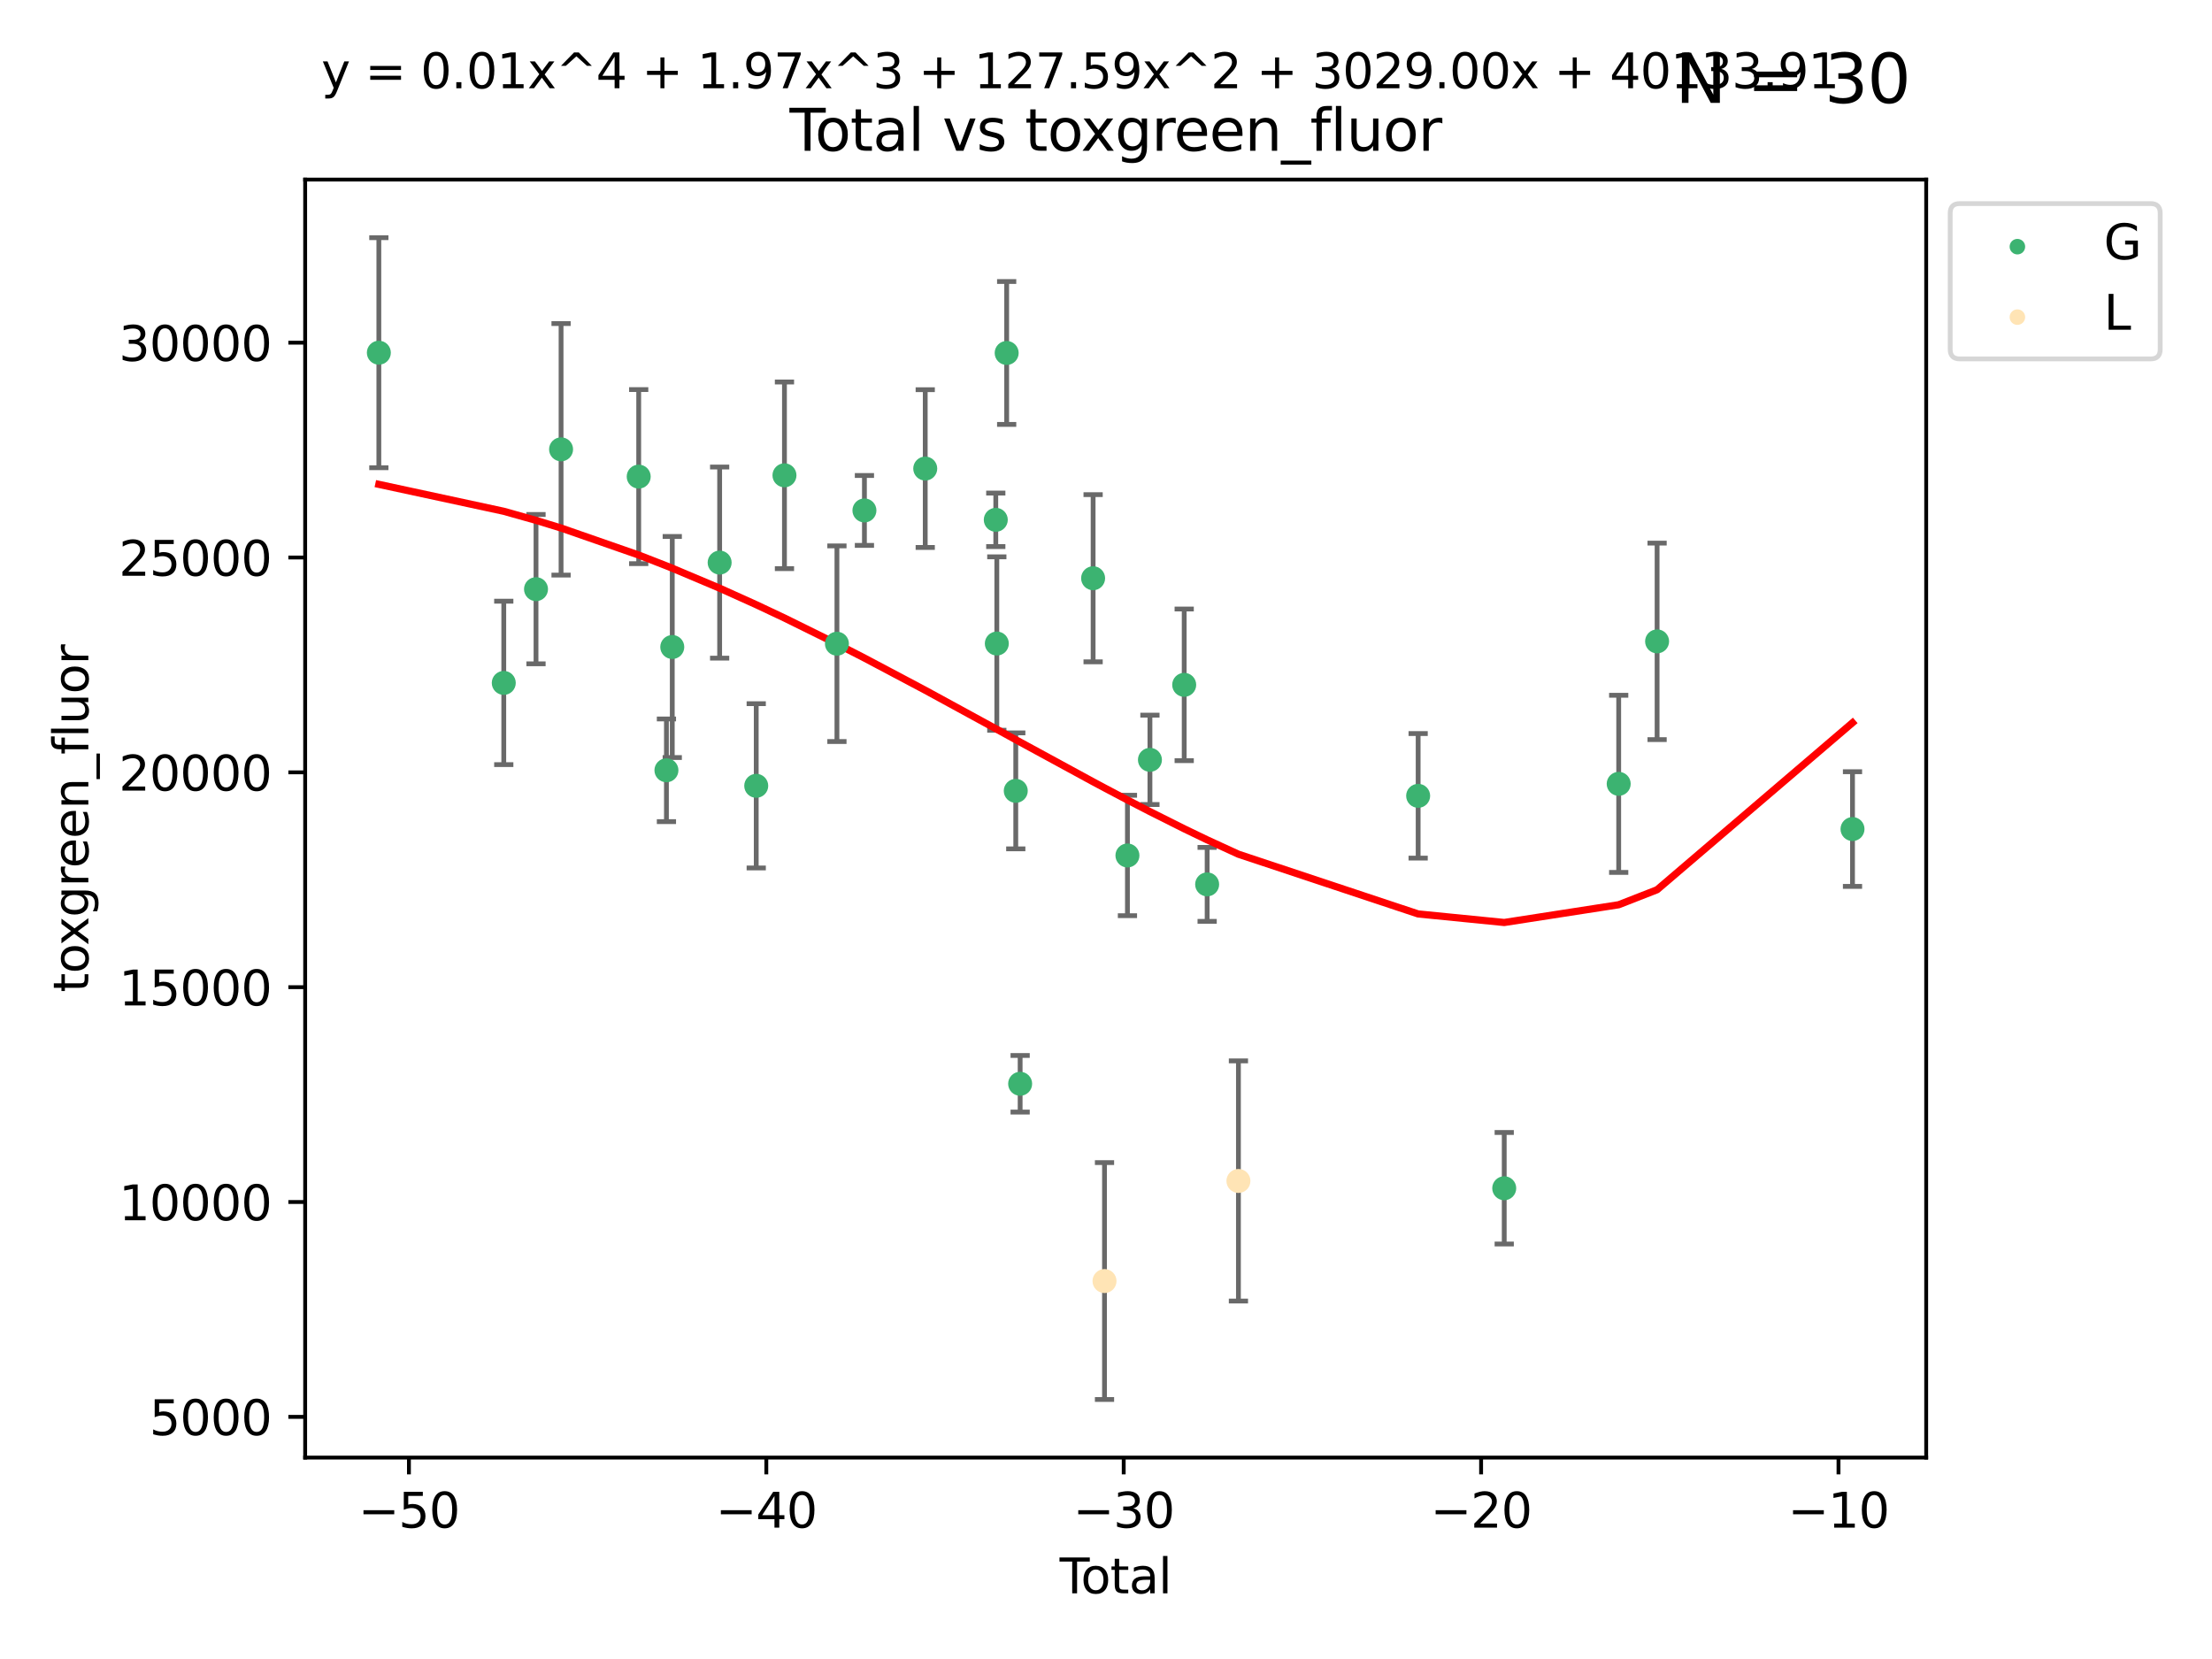 <?xml version="1.0" encoding="utf-8" standalone="no"?>
<!DOCTYPE svg PUBLIC "-//W3C//DTD SVG 1.1//EN"
  "http://www.w3.org/Graphics/SVG/1.1/DTD/svg11.dtd">
<svg xmlns:xlink="http://www.w3.org/1999/xlink" width="460.8pt" height="345.6pt" viewBox="0 0 460.8 345.6" xmlns="http://www.w3.org/2000/svg" version="1.1">
 <defs>
  <style type="text/css">*{stroke-linejoin: round; stroke-linecap: butt}</style>
 </defs>
 <g id="figure_1">
  <g id="patch_1">
   <path d="M 0 345.6 
L 460.8 345.6 
L 460.8 0 
L 0 0 
z
" style="fill: #ffffff"/>
  </g>
  <g id="axes_1">
   <g id="patch_2">
    <path d="M 63.571 303.64 
L 401.26 303.64 
L 401.26 37.411 
L 63.571 37.411 
z
" style="fill: #ffffff"/>
   </g>
   <g id="PathCollection_1">
    <defs>
     <path id="m5eeeb9d35a" d="M 0 1.118 
C 0.297 1.118 0.581 1 0.791 0.791 
C 1 0.581 1.118 0.297 1.118 0 
C 1.118 -0.297 1 -0.581 0.791 -0.791 
C 0.581 -1 0.297 -1.118 0 -1.118 
C -0.297 -1.118 -0.581 -1 -0.791 -0.791 
C -1 -0.581 -1.118 -0.297 -1.118 0 
C -1.118 0.297 -1 0.581 -0.791 0.791 
C -0.581 1 -0.297 1.118 0 1.118 
z
" style="stroke: #3cb371"/>
    </defs>
    <g clip-path="url(#p8e1937e62e)">
     <use xlink:href="#m5eeeb9d35a" x="78.921" y="73.474" style="fill: #3cb371; stroke: #3cb371"/>
     <use xlink:href="#m5eeeb9d35a" x="104.945" y="142.263" style="fill: #3cb371; stroke: #3cb371"/>
     <use xlink:href="#m5eeeb9d35a" x="111.661" y="122.731" style="fill: #3cb371; stroke: #3cb371"/>
     <use xlink:href="#m5eeeb9d35a" x="116.882" y="93.605" style="fill: #3cb371; stroke: #3cb371"/>
     <use xlink:href="#m5eeeb9d35a" x="133.054" y="99.287" style="fill: #3cb371; stroke: #3cb371"/>
     <use xlink:href="#m5eeeb9d35a" x="138.83" y="160.465" style="fill: #3cb371; stroke: #3cb371"/>
     <use xlink:href="#m5eeeb9d35a" x="140.045" y="134.783" style="fill: #3cb371; stroke: #3cb371"/>
     <use xlink:href="#m5eeeb9d35a" x="149.915" y="117.196" style="fill: #3cb371; stroke: #3cb371"/>
     <use xlink:href="#m5eeeb9d35a" x="157.537" y="163.7" style="fill: #3cb371; stroke: #3cb371"/>
     <use xlink:href="#m5eeeb9d35a" x="163.418" y="99.017" style="fill: #3cb371; stroke: #3cb371"/>
     <use xlink:href="#m5eeeb9d35a" x="174.347" y="134.097" style="fill: #3cb371; stroke: #3cb371"/>
     <use xlink:href="#m5eeeb9d35a" x="180.076" y="106.333" style="fill: #3cb371; stroke: #3cb371"/>
     <use xlink:href="#m5eeeb9d35a" x="192.744" y="97.612" style="fill: #3cb371; stroke: #3cb371"/>
     <use xlink:href="#m5eeeb9d35a" x="207.44" y="108.287" style="fill: #3cb371; stroke: #3cb371"/>
     <use xlink:href="#m5eeeb9d35a" x="207.655" y="134.062" style="fill: #3cb371; stroke: #3cb371"/>
     <use xlink:href="#m5eeeb9d35a" x="209.708" y="73.529" style="fill: #3cb371; stroke: #3cb371"/>
     <use xlink:href="#m5eeeb9d35a" x="211.603" y="164.75" style="fill: #3cb371; stroke: #3cb371"/>
     <use xlink:href="#m5eeeb9d35a" x="212.514" y="225.771" style="fill: #3cb371; stroke: #3cb371"/>
     <use xlink:href="#m5eeeb9d35a" x="227.715" y="120.458" style="fill: #3cb371; stroke: #3cb371"/>
     <use xlink:href="#m5eeeb9d35a" x="234.867" y="178.21" style="fill: #3cb371; stroke: #3cb371"/>
     <use xlink:href="#m5eeeb9d35a" x="239.552" y="158.288" style="fill: #3cb371; stroke: #3cb371"/>
     <use xlink:href="#m5eeeb9d35a" x="246.69" y="142.663" style="fill: #3cb371; stroke: #3cb371"/>
     <use xlink:href="#m5eeeb9d35a" x="251.47" y="184.231" style="fill: #3cb371; stroke: #3cb371"/>
     <use xlink:href="#m5eeeb9d35a" x="295.426" y="165.786" style="fill: #3cb371; stroke: #3cb371"/>
     <use xlink:href="#m5eeeb9d35a" x="313.358" y="247.534" style="fill: #3cb371; stroke: #3cb371"/>
     <use xlink:href="#m5eeeb9d35a" x="337.204" y="163.289" style="fill: #3cb371; stroke: #3cb371"/>
     <use xlink:href="#m5eeeb9d35a" x="345.204" y="133.61" style="fill: #3cb371; stroke: #3cb371"/>
     <use xlink:href="#m5eeeb9d35a" x="385.911" y="172.707" style="fill: #3cb371; stroke: #3cb371"/>
    </g>
   </g>
   <g id="PathCollection_2">
    <defs>
     <path id="m88e3926ed6" d="M 0 1.118 
C 0.297 1.118 0.581 1 0.791 0.791 
C 1 0.581 1.118 0.297 1.118 0 
C 1.118 -0.297 1 -0.581 0.791 -0.791 
C 0.581 -1 0.297 -1.118 0 -1.118 
C -0.297 -1.118 -0.581 -1 -0.791 -0.791 
C -1 -0.581 -1.118 -0.297 -1.118 0 
C -1.118 0.297 -1 0.581 -0.791 0.791 
C -0.581 1 -0.297 1.118 0 1.118 
z
" style="stroke: #ffe4b5"/>
    </defs>
    <g clip-path="url(#p8e1937e62e)">
     <use xlink:href="#m88e3926ed6" x="230.089" y="266.867" style="fill: #ffe4b5; stroke: #ffe4b5"/>
     <use xlink:href="#m88e3926ed6" x="257.988" y="246.016" style="fill: #ffe4b5; stroke: #ffe4b5"/>
    </g>
   </g>
   <g id="matplotlib.axis_1">
    <g id="xtick_1">
     <g id="line2d_1">
      <defs>
       <path id="mb5292c6221" d="M 0 0 
L 0 3.5 
" style="stroke: #000000; stroke-width: 0.8"/>
      </defs>
      <g>
       <use xlink:href="#mb5292c6221" x="85.187" y="303.64" style="stroke: #000000; stroke-width: 0.8"/>
      </g>
     </g>
     <g id="text_1">
      <!-- −50 -->
      <g transform="translate(74.634 318.238)scale(0.1 -0.1)">
       <defs>
        <path id="DejaVuSans-2212" d="M 678 2272 
L 4684 2272 
L 4684 1741 
L 678 1741 
L 678 2272 
z
" transform="scale(0.016)"/>
        <path id="DejaVuSans-35" d="M 691 4666 
L 3169 4666 
L 3169 4134 
L 1269 4134 
L 1269 2991 
Q 1406 3038 1543 3061 
Q 1681 3084 1819 3084 
Q 2600 3084 3056 2656 
Q 3513 2228 3513 1497 
Q 3513 744 3044 326 
Q 2575 -91 1722 -91 
Q 1428 -91 1123 -41 
Q 819 9 494 109 
L 494 744 
Q 775 591 1075 516 
Q 1375 441 1709 441 
Q 2250 441 2565 725 
Q 2881 1009 2881 1497 
Q 2881 1984 2565 2268 
Q 2250 2553 1709 2553 
Q 1456 2553 1204 2497 
Q 953 2441 691 2322 
L 691 4666 
z
" transform="scale(0.016)"/>
        <path id="DejaVuSans-30" d="M 2034 4250 
Q 1547 4250 1301 3770 
Q 1056 3291 1056 2328 
Q 1056 1369 1301 889 
Q 1547 409 2034 409 
Q 2525 409 2770 889 
Q 3016 1369 3016 2328 
Q 3016 3291 2770 3770 
Q 2525 4250 2034 4250 
z
M 2034 4750 
Q 2819 4750 3233 4129 
Q 3647 3509 3647 2328 
Q 3647 1150 3233 529 
Q 2819 -91 2034 -91 
Q 1250 -91 836 529 
Q 422 1150 422 2328 
Q 422 3509 836 4129 
Q 1250 4750 2034 4750 
z
" transform="scale(0.016)"/>
       </defs>
       <use xlink:href="#DejaVuSans-2212"/>
       <use xlink:href="#DejaVuSans-35" x="83.789"/>
       <use xlink:href="#DejaVuSans-30" x="147.412"/>
      </g>
     </g>
    </g>
    <g id="xtick_2">
     <g id="line2d_2">
      <g>
       <use xlink:href="#mb5292c6221" x="159.638" y="303.64" style="stroke: #000000; stroke-width: 0.8"/>
      </g>
     </g>
     <g id="text_2">
      <!-- −40 -->
      <g transform="translate(149.086 318.238)scale(0.1 -0.1)">
       <defs>
        <path id="DejaVuSans-34" d="M 2419 4116 
L 825 1625 
L 2419 1625 
L 2419 4116 
z
M 2253 4666 
L 3047 4666 
L 3047 1625 
L 3713 1625 
L 3713 1100 
L 3047 1100 
L 3047 0 
L 2419 0 
L 2419 1100 
L 313 1100 
L 313 1709 
L 2253 4666 
z
" transform="scale(0.016)"/>
       </defs>
       <use xlink:href="#DejaVuSans-2212"/>
       <use xlink:href="#DejaVuSans-34" x="83.789"/>
       <use xlink:href="#DejaVuSans-30" x="147.412"/>
      </g>
     </g>
    </g>
    <g id="xtick_3">
     <g id="line2d_3">
      <g>
       <use xlink:href="#mb5292c6221" x="234.089" y="303.64" style="stroke: #000000; stroke-width: 0.8"/>
      </g>
     </g>
     <g id="text_3">
      <!-- −30 -->
      <g transform="translate(223.537 318.238)scale(0.1 -0.1)">
       <defs>
        <path id="DejaVuSans-33" d="M 2597 2516 
Q 3050 2419 3304 2112 
Q 3559 1806 3559 1356 
Q 3559 666 3084 287 
Q 2609 -91 1734 -91 
Q 1441 -91 1130 -33 
Q 819 25 488 141 
L 488 750 
Q 750 597 1062 519 
Q 1375 441 1716 441 
Q 2309 441 2620 675 
Q 2931 909 2931 1356 
Q 2931 1769 2642 2001 
Q 2353 2234 1838 2234 
L 1294 2234 
L 1294 2753 
L 1863 2753 
Q 2328 2753 2575 2939 
Q 2822 3125 2822 3475 
Q 2822 3834 2567 4026 
Q 2313 4219 1838 4219 
Q 1578 4219 1281 4162 
Q 984 4106 628 3988 
L 628 4550 
Q 988 4650 1302 4700 
Q 1616 4750 1894 4750 
Q 2613 4750 3031 4423 
Q 3450 4097 3450 3541 
Q 3450 3153 3228 2886 
Q 3006 2619 2597 2516 
z
" transform="scale(0.016)"/>
       </defs>
       <use xlink:href="#DejaVuSans-2212"/>
       <use xlink:href="#DejaVuSans-33" x="83.789"/>
       <use xlink:href="#DejaVuSans-30" x="147.412"/>
      </g>
     </g>
    </g>
    <g id="xtick_4">
     <g id="line2d_4">
      <g>
       <use xlink:href="#mb5292c6221" x="308.541" y="303.64" style="stroke: #000000; stroke-width: 0.8"/>
      </g>
     </g>
     <g id="text_4">
      <!-- −20 -->
      <g transform="translate(297.988 318.238)scale(0.1 -0.1)">
       <defs>
        <path id="DejaVuSans-32" d="M 1228 531 
L 3431 531 
L 3431 0 
L 469 0 
L 469 531 
Q 828 903 1448 1529 
Q 2069 2156 2228 2338 
Q 2531 2678 2651 2914 
Q 2772 3150 2772 3378 
Q 2772 3750 2511 3984 
Q 2250 4219 1831 4219 
Q 1534 4219 1204 4116 
Q 875 4013 500 3803 
L 500 4441 
Q 881 4594 1212 4672 
Q 1544 4750 1819 4750 
Q 2544 4750 2975 4387 
Q 3406 4025 3406 3419 
Q 3406 3131 3298 2873 
Q 3191 2616 2906 2266 
Q 2828 2175 2409 1742 
Q 1991 1309 1228 531 
z
" transform="scale(0.016)"/>
       </defs>
       <use xlink:href="#DejaVuSans-2212"/>
       <use xlink:href="#DejaVuSans-32" x="83.789"/>
       <use xlink:href="#DejaVuSans-30" x="147.412"/>
      </g>
     </g>
    </g>
    <g id="xtick_5">
     <g id="line2d_5">
      <g>
       <use xlink:href="#mb5292c6221" x="382.992" y="303.64" style="stroke: #000000; stroke-width: 0.8"/>
      </g>
     </g>
     <g id="text_5">
      <!-- −10 -->
      <g transform="translate(372.44 318.238)scale(0.1 -0.1)">
       <defs>
        <path id="DejaVuSans-31" d="M 794 531 
L 1825 531 
L 1825 4091 
L 703 3866 
L 703 4441 
L 1819 4666 
L 2450 4666 
L 2450 531 
L 3481 531 
L 3481 0 
L 794 0 
L 794 531 
z
" transform="scale(0.016)"/>
       </defs>
       <use xlink:href="#DejaVuSans-2212"/>
       <use xlink:href="#DejaVuSans-31" x="83.789"/>
       <use xlink:href="#DejaVuSans-30" x="147.412"/>
      </g>
     </g>
    </g>
    <g id="text_6">
     <!-- Total -->
     <g transform="translate(220.739 331.917)scale(0.1 -0.1)">
      <defs>
       <path id="DejaVuSans-54" d="M -19 4666 
L 3928 4666 
L 3928 4134 
L 2272 4134 
L 2272 0 
L 1638 0 
L 1638 4134 
L -19 4134 
L -19 4666 
z
" transform="scale(0.016)"/>
       <path id="DejaVuSans-6f" d="M 1959 3097 
Q 1497 3097 1228 2736 
Q 959 2375 959 1747 
Q 959 1119 1226 758 
Q 1494 397 1959 397 
Q 2419 397 2687 759 
Q 2956 1122 2956 1747 
Q 2956 2369 2687 2733 
Q 2419 3097 1959 3097 
z
M 1959 3584 
Q 2709 3584 3137 3096 
Q 3566 2609 3566 1747 
Q 3566 888 3137 398 
Q 2709 -91 1959 -91 
Q 1206 -91 779 398 
Q 353 888 353 1747 
Q 353 2609 779 3096 
Q 1206 3584 1959 3584 
z
" transform="scale(0.016)"/>
       <path id="DejaVuSans-74" d="M 1172 4494 
L 1172 3500 
L 2356 3500 
L 2356 3053 
L 1172 3053 
L 1172 1153 
Q 1172 725 1289 603 
Q 1406 481 1766 481 
L 2356 481 
L 2356 0 
L 1766 0 
Q 1100 0 847 248 
Q 594 497 594 1153 
L 594 3053 
L 172 3053 
L 172 3500 
L 594 3500 
L 594 4494 
L 1172 4494 
z
" transform="scale(0.016)"/>
       <path id="DejaVuSans-61" d="M 2194 1759 
Q 1497 1759 1228 1600 
Q 959 1441 959 1056 
Q 959 750 1161 570 
Q 1363 391 1709 391 
Q 2188 391 2477 730 
Q 2766 1069 2766 1631 
L 2766 1759 
L 2194 1759 
z
M 3341 1997 
L 3341 0 
L 2766 0 
L 2766 531 
Q 2569 213 2275 61 
Q 1981 -91 1556 -91 
Q 1019 -91 701 211 
Q 384 513 384 1019 
Q 384 1609 779 1909 
Q 1175 2209 1959 2209 
L 2766 2209 
L 2766 2266 
Q 2766 2663 2505 2880 
Q 2244 3097 1772 3097 
Q 1472 3097 1187 3025 
Q 903 2953 641 2809 
L 641 3341 
Q 956 3463 1253 3523 
Q 1550 3584 1831 3584 
Q 2591 3584 2966 3190 
Q 3341 2797 3341 1997 
z
" transform="scale(0.016)"/>
       <path id="DejaVuSans-6c" d="M 603 4863 
L 1178 4863 
L 1178 0 
L 603 0 
L 603 4863 
z
" transform="scale(0.016)"/>
      </defs>
      <use xlink:href="#DejaVuSans-54"/>
      <use xlink:href="#DejaVuSans-6f" x="44.084"/>
      <use xlink:href="#DejaVuSans-74" x="105.266"/>
      <use xlink:href="#DejaVuSans-61" x="144.475"/>
      <use xlink:href="#DejaVuSans-6c" x="205.754"/>
     </g>
    </g>
   </g>
   <g id="matplotlib.axis_2">
    <g id="ytick_1">
     <g id="line2d_6">
      <defs>
       <path id="m55a838e026" d="M 0 0 
L -3.5 0 
" style="stroke: #000000; stroke-width: 0.8"/>
      </defs>
      <g>
       <use xlink:href="#m55a838e026" x="63.571" y="295.157" style="stroke: #000000; stroke-width: 0.8"/>
      </g>
     </g>
     <g id="text_7">
      <!-- 5000 -->
      <g transform="translate(31.121 298.957)scale(0.1 -0.1)">
       <use xlink:href="#DejaVuSans-35"/>
       <use xlink:href="#DejaVuSans-30" x="63.623"/>
       <use xlink:href="#DejaVuSans-30" x="127.246"/>
       <use xlink:href="#DejaVuSans-30" x="190.869"/>
      </g>
     </g>
    </g>
    <g id="ytick_2">
     <g id="line2d_7">
      <g>
       <use xlink:href="#m55a838e026" x="63.571" y="250.403" style="stroke: #000000; stroke-width: 0.8"/>
      </g>
     </g>
     <g id="text_8">
      <!-- 10000 -->
      <g transform="translate(24.759 254.203)scale(0.1 -0.1)">
       <use xlink:href="#DejaVuSans-31"/>
       <use xlink:href="#DejaVuSans-30" x="63.623"/>
       <use xlink:href="#DejaVuSans-30" x="127.246"/>
       <use xlink:href="#DejaVuSans-30" x="190.869"/>
       <use xlink:href="#DejaVuSans-30" x="254.492"/>
      </g>
     </g>
    </g>
    <g id="ytick_3">
     <g id="line2d_8">
      <g>
       <use xlink:href="#m55a838e026" x="63.571" y="205.649" style="stroke: #000000; stroke-width: 0.8"/>
      </g>
     </g>
     <g id="text_9">
      <!-- 15000 -->
      <g transform="translate(24.759 209.449)scale(0.1 -0.1)">
       <use xlink:href="#DejaVuSans-31"/>
       <use xlink:href="#DejaVuSans-35" x="63.623"/>
       <use xlink:href="#DejaVuSans-30" x="127.246"/>
       <use xlink:href="#DejaVuSans-30" x="190.869"/>
       <use xlink:href="#DejaVuSans-30" x="254.492"/>
      </g>
     </g>
    </g>
    <g id="ytick_4">
     <g id="line2d_9">
      <g>
       <use xlink:href="#m55a838e026" x="63.571" y="160.895" style="stroke: #000000; stroke-width: 0.8"/>
      </g>
     </g>
     <g id="text_10">
      <!-- 20000 -->
      <g transform="translate(24.759 164.695)scale(0.1 -0.1)">
       <use xlink:href="#DejaVuSans-32"/>
       <use xlink:href="#DejaVuSans-30" x="63.623"/>
       <use xlink:href="#DejaVuSans-30" x="127.246"/>
       <use xlink:href="#DejaVuSans-30" x="190.869"/>
       <use xlink:href="#DejaVuSans-30" x="254.492"/>
      </g>
     </g>
    </g>
    <g id="ytick_5">
     <g id="line2d_10">
      <g>
       <use xlink:href="#m55a838e026" x="63.571" y="116.141" style="stroke: #000000; stroke-width: 0.8"/>
      </g>
     </g>
     <g id="text_11">
      <!-- 25000 -->
      <g transform="translate(24.759 119.941)scale(0.1 -0.1)">
       <use xlink:href="#DejaVuSans-32"/>
       <use xlink:href="#DejaVuSans-35" x="63.623"/>
       <use xlink:href="#DejaVuSans-30" x="127.246"/>
       <use xlink:href="#DejaVuSans-30" x="190.869"/>
       <use xlink:href="#DejaVuSans-30" x="254.492"/>
      </g>
     </g>
    </g>
    <g id="ytick_6">
     <g id="line2d_11">
      <g>
       <use xlink:href="#m55a838e026" x="63.571" y="71.387" style="stroke: #000000; stroke-width: 0.8"/>
      </g>
     </g>
     <g id="text_12">
      <!-- 30000 -->
      <g transform="translate(24.759 75.187)scale(0.1 -0.1)">
       <use xlink:href="#DejaVuSans-33"/>
       <use xlink:href="#DejaVuSans-30" x="63.623"/>
       <use xlink:href="#DejaVuSans-30" x="127.246"/>
       <use xlink:href="#DejaVuSans-30" x="190.869"/>
       <use xlink:href="#DejaVuSans-30" x="254.492"/>
      </g>
     </g>
    </g>
    <g id="text_13">
     <!-- toxgreen_fluor -->
     <g transform="translate(18.401 206.72)rotate(-90)scale(0.1 -0.1)">
      <defs>
       <path id="DejaVuSans-78" d="M 3513 3500 
L 2247 1797 
L 3578 0 
L 2900 0 
L 1881 1375 
L 863 0 
L 184 0 
L 1544 1831 
L 300 3500 
L 978 3500 
L 1906 2253 
L 2834 3500 
L 3513 3500 
z
" transform="scale(0.016)"/>
       <path id="DejaVuSans-67" d="M 2906 1791 
Q 2906 2416 2648 2759 
Q 2391 3103 1925 3103 
Q 1463 3103 1205 2759 
Q 947 2416 947 1791 
Q 947 1169 1205 825 
Q 1463 481 1925 481 
Q 2391 481 2648 825 
Q 2906 1169 2906 1791 
z
M 3481 434 
Q 3481 -459 3084 -895 
Q 2688 -1331 1869 -1331 
Q 1566 -1331 1297 -1286 
Q 1028 -1241 775 -1147 
L 775 -588 
Q 1028 -725 1275 -790 
Q 1522 -856 1778 -856 
Q 2344 -856 2625 -561 
Q 2906 -266 2906 331 
L 2906 616 
Q 2728 306 2450 153 
Q 2172 0 1784 0 
Q 1141 0 747 490 
Q 353 981 353 1791 
Q 353 2603 747 3093 
Q 1141 3584 1784 3584 
Q 2172 3584 2450 3431 
Q 2728 3278 2906 2969 
L 2906 3500 
L 3481 3500 
L 3481 434 
z
" transform="scale(0.016)"/>
       <path id="DejaVuSans-72" d="M 2631 2963 
Q 2534 3019 2420 3045 
Q 2306 3072 2169 3072 
Q 1681 3072 1420 2755 
Q 1159 2438 1159 1844 
L 1159 0 
L 581 0 
L 581 3500 
L 1159 3500 
L 1159 2956 
Q 1341 3275 1631 3429 
Q 1922 3584 2338 3584 
Q 2397 3584 2469 3576 
Q 2541 3569 2628 3553 
L 2631 2963 
z
" transform="scale(0.016)"/>
       <path id="DejaVuSans-65" d="M 3597 1894 
L 3597 1613 
L 953 1613 
Q 991 1019 1311 708 
Q 1631 397 2203 397 
Q 2534 397 2845 478 
Q 3156 559 3463 722 
L 3463 178 
Q 3153 47 2828 -22 
Q 2503 -91 2169 -91 
Q 1331 -91 842 396 
Q 353 884 353 1716 
Q 353 2575 817 3079 
Q 1281 3584 2069 3584 
Q 2775 3584 3186 3129 
Q 3597 2675 3597 1894 
z
M 3022 2063 
Q 3016 2534 2758 2815 
Q 2500 3097 2075 3097 
Q 1594 3097 1305 2825 
Q 1016 2553 972 2059 
L 3022 2063 
z
" transform="scale(0.016)"/>
       <path id="DejaVuSans-6e" d="M 3513 2113 
L 3513 0 
L 2938 0 
L 2938 2094 
Q 2938 2591 2744 2837 
Q 2550 3084 2163 3084 
Q 1697 3084 1428 2787 
Q 1159 2491 1159 1978 
L 1159 0 
L 581 0 
L 581 3500 
L 1159 3500 
L 1159 2956 
Q 1366 3272 1645 3428 
Q 1925 3584 2291 3584 
Q 2894 3584 3203 3211 
Q 3513 2838 3513 2113 
z
" transform="scale(0.016)"/>
       <path id="DejaVuSans-5f" d="M 3263 -1063 
L 3263 -1509 
L -63 -1509 
L -63 -1063 
L 3263 -1063 
z
" transform="scale(0.016)"/>
       <path id="DejaVuSans-66" d="M 2375 4863 
L 2375 4384 
L 1825 4384 
Q 1516 4384 1395 4259 
Q 1275 4134 1275 3809 
L 1275 3500 
L 2222 3500 
L 2222 3053 
L 1275 3053 
L 1275 0 
L 697 0 
L 697 3053 
L 147 3053 
L 147 3500 
L 697 3500 
L 697 3744 
Q 697 4328 969 4595 
Q 1241 4863 1831 4863 
L 2375 4863 
z
" transform="scale(0.016)"/>
       <path id="DejaVuSans-75" d="M 544 1381 
L 544 3500 
L 1119 3500 
L 1119 1403 
Q 1119 906 1312 657 
Q 1506 409 1894 409 
Q 2359 409 2629 706 
Q 2900 1003 2900 1516 
L 2900 3500 
L 3475 3500 
L 3475 0 
L 2900 0 
L 2900 538 
Q 2691 219 2414 64 
Q 2138 -91 1772 -91 
Q 1169 -91 856 284 
Q 544 659 544 1381 
z
M 1991 3584 
L 1991 3584 
z
" transform="scale(0.016)"/>
      </defs>
      <use xlink:href="#DejaVuSans-74"/>
      <use xlink:href="#DejaVuSans-6f" x="39.209"/>
      <use xlink:href="#DejaVuSans-78" x="97.266"/>
      <use xlink:href="#DejaVuSans-67" x="156.445"/>
      <use xlink:href="#DejaVuSans-72" x="219.922"/>
      <use xlink:href="#DejaVuSans-65" x="258.785"/>
      <use xlink:href="#DejaVuSans-65" x="320.309"/>
      <use xlink:href="#DejaVuSans-6e" x="381.832"/>
      <use xlink:href="#DejaVuSans-5f" x="445.211"/>
      <use xlink:href="#DejaVuSans-66" x="495.211"/>
      <use xlink:href="#DejaVuSans-6c" x="530.416"/>
      <use xlink:href="#DejaVuSans-75" x="558.199"/>
      <use xlink:href="#DejaVuSans-6f" x="621.578"/>
      <use xlink:href="#DejaVuSans-72" x="682.76"/>
     </g>
    </g>
   </g>
   <g id="LineCollection_1">
    <path d="M 78.921 97.435 
L 78.921 49.513 
" clip-path="url(#p8e1937e62e)" style="fill: none; stroke: #696969"/>
    <path d="M 104.945 159.284 
L 104.945 125.241 
" clip-path="url(#p8e1937e62e)" style="fill: none; stroke: #696969"/>
    <path d="M 111.661 138.287 
L 111.661 107.175 
" clip-path="url(#p8e1937e62e)" style="fill: none; stroke: #696969"/>
    <path d="M 116.882 119.803 
L 116.882 67.406 
" clip-path="url(#p8e1937e62e)" style="fill: none; stroke: #696969"/>
    <path d="M 133.054 117.414 
L 133.054 81.159 
" clip-path="url(#p8e1937e62e)" style="fill: none; stroke: #696969"/>
    <path d="M 138.83 171.159 
L 138.83 149.771 
" clip-path="url(#p8e1937e62e)" style="fill: none; stroke: #696969"/>
    <path d="M 140.045 157.805 
L 140.045 111.761 
" clip-path="url(#p8e1937e62e)" style="fill: none; stroke: #696969"/>
    <path d="M 149.915 137.105 
L 149.915 97.287 
" clip-path="url(#p8e1937e62e)" style="fill: none; stroke: #696969"/>
    <path d="M 157.537 180.811 
L 157.537 146.59 
" clip-path="url(#p8e1937e62e)" style="fill: none; stroke: #696969"/>
    <path d="M 163.418 118.458 
L 163.418 79.576 
" clip-path="url(#p8e1937e62e)" style="fill: none; stroke: #696969"/>
    <path d="M 174.347 154.471 
L 174.347 113.723 
" clip-path="url(#p8e1937e62e)" style="fill: none; stroke: #696969"/>
    <path d="M 180.076 113.613 
L 180.076 99.054 
" clip-path="url(#p8e1937e62e)" style="fill: none; stroke: #696969"/>
    <path d="M 192.744 114.045 
L 192.744 81.179 
" clip-path="url(#p8e1937e62e)" style="fill: none; stroke: #696969"/>
    <path d="M 207.44 113.86 
L 207.44 102.714 
" clip-path="url(#p8e1937e62e)" style="fill: none; stroke: #696969"/>
    <path d="M 207.655 152.124 
L 207.655 115.999 
" clip-path="url(#p8e1937e62e)" style="fill: none; stroke: #696969"/>
    <path d="M 209.708 88.414 
L 209.708 58.644 
" clip-path="url(#p8e1937e62e)" style="fill: none; stroke: #696969"/>
    <path d="M 211.603 176.828 
L 211.603 152.672 
" clip-path="url(#p8e1937e62e)" style="fill: none; stroke: #696969"/>
    <path d="M 212.514 231.664 
L 212.514 219.879 
" clip-path="url(#p8e1937e62e)" style="fill: none; stroke: #696969"/>
    <path d="M 227.715 137.872 
L 227.715 103.044 
" clip-path="url(#p8e1937e62e)" style="fill: none; stroke: #696969"/>
    <path d="M 234.867 190.754 
L 234.867 165.666 
" clip-path="url(#p8e1937e62e)" style="fill: none; stroke: #696969"/>
    <path d="M 239.552 167.596 
L 239.552 148.98 
" clip-path="url(#p8e1937e62e)" style="fill: none; stroke: #696969"/>
    <path d="M 246.69 158.463 
L 246.69 126.864 
" clip-path="url(#p8e1937e62e)" style="fill: none; stroke: #696969"/>
    <path d="M 251.47 191.93 
L 251.47 176.531 
" clip-path="url(#p8e1937e62e)" style="fill: none; stroke: #696969"/>
    <path d="M 295.426 178.76 
L 295.426 152.812 
" clip-path="url(#p8e1937e62e)" style="fill: none; stroke: #696969"/>
    <path d="M 313.358 259.149 
L 313.358 235.919 
" clip-path="url(#p8e1937e62e)" style="fill: none; stroke: #696969"/>
    <path d="M 337.204 181.741 
L 337.204 144.838 
" clip-path="url(#p8e1937e62e)" style="fill: none; stroke: #696969"/>
    <path d="M 345.204 154.075 
L 345.204 113.144 
" clip-path="url(#p8e1937e62e)" style="fill: none; stroke: #696969"/>
    <path d="M 385.911 184.652 
L 385.911 160.762 
" clip-path="url(#p8e1937e62e)" style="fill: none; stroke: #696969"/>
   </g>
   <g id="line2d_12">
    <defs>
     <path id="m0f6f024fc1" d="M 2 0 
L -2 -0 
" style="stroke: #696969"/>
    </defs>
    <g clip-path="url(#p8e1937e62e)">
     <use xlink:href="#m0f6f024fc1" x="78.921" y="97.435" style="fill: #696969; stroke: #696969"/>
     <use xlink:href="#m0f6f024fc1" x="104.945" y="159.284" style="fill: #696969; stroke: #696969"/>
     <use xlink:href="#m0f6f024fc1" x="111.661" y="138.287" style="fill: #696969; stroke: #696969"/>
     <use xlink:href="#m0f6f024fc1" x="116.882" y="119.803" style="fill: #696969; stroke: #696969"/>
     <use xlink:href="#m0f6f024fc1" x="133.054" y="117.414" style="fill: #696969; stroke: #696969"/>
     <use xlink:href="#m0f6f024fc1" x="138.83" y="171.159" style="fill: #696969; stroke: #696969"/>
     <use xlink:href="#m0f6f024fc1" x="140.045" y="157.805" style="fill: #696969; stroke: #696969"/>
     <use xlink:href="#m0f6f024fc1" x="149.915" y="137.105" style="fill: #696969; stroke: #696969"/>
     <use xlink:href="#m0f6f024fc1" x="157.537" y="180.811" style="fill: #696969; stroke: #696969"/>
     <use xlink:href="#m0f6f024fc1" x="163.418" y="118.458" style="fill: #696969; stroke: #696969"/>
     <use xlink:href="#m0f6f024fc1" x="174.347" y="154.471" style="fill: #696969; stroke: #696969"/>
     <use xlink:href="#m0f6f024fc1" x="180.076" y="113.613" style="fill: #696969; stroke: #696969"/>
     <use xlink:href="#m0f6f024fc1" x="192.744" y="114.045" style="fill: #696969; stroke: #696969"/>
     <use xlink:href="#m0f6f024fc1" x="207.44" y="113.86" style="fill: #696969; stroke: #696969"/>
     <use xlink:href="#m0f6f024fc1" x="207.655" y="152.124" style="fill: #696969; stroke: #696969"/>
     <use xlink:href="#m0f6f024fc1" x="209.708" y="88.414" style="fill: #696969; stroke: #696969"/>
     <use xlink:href="#m0f6f024fc1" x="211.603" y="176.828" style="fill: #696969; stroke: #696969"/>
     <use xlink:href="#m0f6f024fc1" x="212.514" y="231.664" style="fill: #696969; stroke: #696969"/>
     <use xlink:href="#m0f6f024fc1" x="227.715" y="137.872" style="fill: #696969; stroke: #696969"/>
     <use xlink:href="#m0f6f024fc1" x="234.867" y="190.754" style="fill: #696969; stroke: #696969"/>
     <use xlink:href="#m0f6f024fc1" x="239.552" y="167.596" style="fill: #696969; stroke: #696969"/>
     <use xlink:href="#m0f6f024fc1" x="246.69" y="158.463" style="fill: #696969; stroke: #696969"/>
     <use xlink:href="#m0f6f024fc1" x="251.47" y="191.93" style="fill: #696969; stroke: #696969"/>
     <use xlink:href="#m0f6f024fc1" x="295.426" y="178.76" style="fill: #696969; stroke: #696969"/>
     <use xlink:href="#m0f6f024fc1" x="313.358" y="259.149" style="fill: #696969; stroke: #696969"/>
     <use xlink:href="#m0f6f024fc1" x="337.204" y="181.741" style="fill: #696969; stroke: #696969"/>
     <use xlink:href="#m0f6f024fc1" x="345.204" y="154.075" style="fill: #696969; stroke: #696969"/>
     <use xlink:href="#m0f6f024fc1" x="385.911" y="184.652" style="fill: #696969; stroke: #696969"/>
    </g>
   </g>
   <g id="line2d_13">
    <g clip-path="url(#p8e1937e62e)">
     <use xlink:href="#m0f6f024fc1" x="78.921" y="49.513" style="fill: #696969; stroke: #696969"/>
     <use xlink:href="#m0f6f024fc1" x="104.945" y="125.241" style="fill: #696969; stroke: #696969"/>
     <use xlink:href="#m0f6f024fc1" x="111.661" y="107.175" style="fill: #696969; stroke: #696969"/>
     <use xlink:href="#m0f6f024fc1" x="116.882" y="67.406" style="fill: #696969; stroke: #696969"/>
     <use xlink:href="#m0f6f024fc1" x="133.054" y="81.159" style="fill: #696969; stroke: #696969"/>
     <use xlink:href="#m0f6f024fc1" x="138.83" y="149.771" style="fill: #696969; stroke: #696969"/>
     <use xlink:href="#m0f6f024fc1" x="140.045" y="111.761" style="fill: #696969; stroke: #696969"/>
     <use xlink:href="#m0f6f024fc1" x="149.915" y="97.287" style="fill: #696969; stroke: #696969"/>
     <use xlink:href="#m0f6f024fc1" x="157.537" y="146.59" style="fill: #696969; stroke: #696969"/>
     <use xlink:href="#m0f6f024fc1" x="163.418" y="79.576" style="fill: #696969; stroke: #696969"/>
     <use xlink:href="#m0f6f024fc1" x="174.347" y="113.723" style="fill: #696969; stroke: #696969"/>
     <use xlink:href="#m0f6f024fc1" x="180.076" y="99.054" style="fill: #696969; stroke: #696969"/>
     <use xlink:href="#m0f6f024fc1" x="192.744" y="81.179" style="fill: #696969; stroke: #696969"/>
     <use xlink:href="#m0f6f024fc1" x="207.44" y="102.714" style="fill: #696969; stroke: #696969"/>
     <use xlink:href="#m0f6f024fc1" x="207.655" y="115.999" style="fill: #696969; stroke: #696969"/>
     <use xlink:href="#m0f6f024fc1" x="209.708" y="58.644" style="fill: #696969; stroke: #696969"/>
     <use xlink:href="#m0f6f024fc1" x="211.603" y="152.672" style="fill: #696969; stroke: #696969"/>
     <use xlink:href="#m0f6f024fc1" x="212.514" y="219.879" style="fill: #696969; stroke: #696969"/>
     <use xlink:href="#m0f6f024fc1" x="227.715" y="103.044" style="fill: #696969; stroke: #696969"/>
     <use xlink:href="#m0f6f024fc1" x="234.867" y="165.666" style="fill: #696969; stroke: #696969"/>
     <use xlink:href="#m0f6f024fc1" x="239.552" y="148.98" style="fill: #696969; stroke: #696969"/>
     <use xlink:href="#m0f6f024fc1" x="246.69" y="126.864" style="fill: #696969; stroke: #696969"/>
     <use xlink:href="#m0f6f024fc1" x="251.47" y="176.531" style="fill: #696969; stroke: #696969"/>
     <use xlink:href="#m0f6f024fc1" x="295.426" y="152.812" style="fill: #696969; stroke: #696969"/>
     <use xlink:href="#m0f6f024fc1" x="313.358" y="235.919" style="fill: #696969; stroke: #696969"/>
     <use xlink:href="#m0f6f024fc1" x="337.204" y="144.838" style="fill: #696969; stroke: #696969"/>
     <use xlink:href="#m0f6f024fc1" x="345.204" y="113.144" style="fill: #696969; stroke: #696969"/>
     <use xlink:href="#m0f6f024fc1" x="385.911" y="160.762" style="fill: #696969; stroke: #696969"/>
    </g>
   </g>
   <g id="LineCollection_2">
    <path d="M 230.089 291.539 
L 230.089 242.194 
" clip-path="url(#p8e1937e62e)" style="fill: none; stroke: #696969"/>
    <path d="M 257.988 271.033 
L 257.988 220.999 
" clip-path="url(#p8e1937e62e)" style="fill: none; stroke: #696969"/>
   </g>
   <g id="line2d_14">
    <g clip-path="url(#p8e1937e62e)">
     <use xlink:href="#m0f6f024fc1" x="230.089" y="291.539" style="fill: #696969; stroke: #696969"/>
     <use xlink:href="#m0f6f024fc1" x="257.988" y="271.033" style="fill: #696969; stroke: #696969"/>
    </g>
   </g>
   <g id="line2d_15">
    <g clip-path="url(#p8e1937e62e)">
     <use xlink:href="#m0f6f024fc1" x="230.089" y="242.194" style="fill: #696969; stroke: #696969"/>
     <use xlink:href="#m0f6f024fc1" x="257.988" y="220.999" style="fill: #696969; stroke: #696969"/>
    </g>
   </g>
   <g id="line2d_16">
    <path d="M 78.921 100.9 
L 104.945 106.51 
L 111.661 108.401 
L 116.882 109.998 
L 133.054 115.626 
L 138.83 117.878 
L 140.045 118.367 
L 149.915 122.532 
L 157.537 125.969 
L 163.418 128.741 
L 174.347 134.139 
L 180.076 137.079 
L 192.744 143.792 
L 207.44 151.807 
L 207.655 151.925 
L 209.708 153.052 
L 211.603 154.093 
L 212.514 154.593 
L 227.715 162.862 
L 230.089 164.13 
L 234.867 166.651 
L 239.552 169.073 
L 246.69 172.651 
L 251.47 174.953 
L 257.988 177.948 
L 295.426 190.39 
L 313.358 192.173 
L 337.204 188.475 
L 345.204 185.348 
L 385.911 150.561 
" clip-path="url(#p8e1937e62e)" style="fill: none; stroke: #ff0000; stroke-width: 1.5; stroke-linecap: square"/>
   </g>
   <g id="line2d_17">
    <defs>
     <path id="m6326315abc" d="M 0 2 
C 0.53 2 1.039 1.789 1.414 1.414 
C 1.789 1.039 2 0.53 2 0 
C 2 -0.53 1.789 -1.039 1.414 -1.414 
C 1.039 -1.789 0.53 -2 0 -2 
C -0.53 -2 -1.039 -1.789 -1.414 -1.414 
C -1.789 -1.039 -2 -0.53 -2 0 
C -2 0.53 -1.789 1.039 -1.414 1.414 
C -1.039 1.789 -0.53 2 0 2 
z
" style="stroke: #3cb371"/>
    </defs>
    <g clip-path="url(#p8e1937e62e)">
     <use xlink:href="#m6326315abc" x="78.921" y="73.474" style="fill: #3cb371; stroke: #3cb371"/>
     <use xlink:href="#m6326315abc" x="104.945" y="142.263" style="fill: #3cb371; stroke: #3cb371"/>
     <use xlink:href="#m6326315abc" x="111.661" y="122.731" style="fill: #3cb371; stroke: #3cb371"/>
     <use xlink:href="#m6326315abc" x="116.882" y="93.605" style="fill: #3cb371; stroke: #3cb371"/>
     <use xlink:href="#m6326315abc" x="133.054" y="99.287" style="fill: #3cb371; stroke: #3cb371"/>
     <use xlink:href="#m6326315abc" x="138.83" y="160.465" style="fill: #3cb371; stroke: #3cb371"/>
     <use xlink:href="#m6326315abc" x="140.045" y="134.783" style="fill: #3cb371; stroke: #3cb371"/>
     <use xlink:href="#m6326315abc" x="149.915" y="117.196" style="fill: #3cb371; stroke: #3cb371"/>
     <use xlink:href="#m6326315abc" x="157.537" y="163.7" style="fill: #3cb371; stroke: #3cb371"/>
     <use xlink:href="#m6326315abc" x="163.418" y="99.017" style="fill: #3cb371; stroke: #3cb371"/>
     <use xlink:href="#m6326315abc" x="174.347" y="134.097" style="fill: #3cb371; stroke: #3cb371"/>
     <use xlink:href="#m6326315abc" x="180.076" y="106.333" style="fill: #3cb371; stroke: #3cb371"/>
     <use xlink:href="#m6326315abc" x="192.744" y="97.612" style="fill: #3cb371; stroke: #3cb371"/>
     <use xlink:href="#m6326315abc" x="207.44" y="108.287" style="fill: #3cb371; stroke: #3cb371"/>
     <use xlink:href="#m6326315abc" x="207.655" y="134.062" style="fill: #3cb371; stroke: #3cb371"/>
     <use xlink:href="#m6326315abc" x="209.708" y="73.529" style="fill: #3cb371; stroke: #3cb371"/>
     <use xlink:href="#m6326315abc" x="211.603" y="164.75" style="fill: #3cb371; stroke: #3cb371"/>
     <use xlink:href="#m6326315abc" x="212.514" y="225.771" style="fill: #3cb371; stroke: #3cb371"/>
     <use xlink:href="#m6326315abc" x="227.715" y="120.458" style="fill: #3cb371; stroke: #3cb371"/>
     <use xlink:href="#m6326315abc" x="234.867" y="178.21" style="fill: #3cb371; stroke: #3cb371"/>
     <use xlink:href="#m6326315abc" x="239.552" y="158.288" style="fill: #3cb371; stroke: #3cb371"/>
     <use xlink:href="#m6326315abc" x="246.69" y="142.663" style="fill: #3cb371; stroke: #3cb371"/>
     <use xlink:href="#m6326315abc" x="251.47" y="184.231" style="fill: #3cb371; stroke: #3cb371"/>
     <use xlink:href="#m6326315abc" x="295.426" y="165.786" style="fill: #3cb371; stroke: #3cb371"/>
     <use xlink:href="#m6326315abc" x="313.358" y="247.534" style="fill: #3cb371; stroke: #3cb371"/>
     <use xlink:href="#m6326315abc" x="337.204" y="163.289" style="fill: #3cb371; stroke: #3cb371"/>
     <use xlink:href="#m6326315abc" x="345.204" y="133.61" style="fill: #3cb371; stroke: #3cb371"/>
     <use xlink:href="#m6326315abc" x="385.911" y="172.707" style="fill: #3cb371; stroke: #3cb371"/>
    </g>
   </g>
   <g id="line2d_18">
    <defs>
     <path id="mcfdae2d0e2" d="M 0 2 
C 0.53 2 1.039 1.789 1.414 1.414 
C 1.789 1.039 2 0.53 2 0 
C 2 -0.53 1.789 -1.039 1.414 -1.414 
C 1.039 -1.789 0.53 -2 0 -2 
C -0.53 -2 -1.039 -1.789 -1.414 -1.414 
C -1.789 -1.039 -2 -0.53 -2 0 
C -2 0.53 -1.789 1.039 -1.414 1.414 
C -1.039 1.789 -0.53 2 0 2 
z
" style="stroke: #ffe4b5"/>
    </defs>
    <g clip-path="url(#p8e1937e62e)">
     <use xlink:href="#mcfdae2d0e2" x="230.089" y="266.867" style="fill: #ffe4b5; stroke: #ffe4b5"/>
     <use xlink:href="#mcfdae2d0e2" x="257.988" y="246.016" style="fill: #ffe4b5; stroke: #ffe4b5"/>
    </g>
   </g>
   <g id="patch_3">
    <path d="M 63.571 303.64 
L 63.571 37.411 
" style="fill: none; stroke: #000000; stroke-width: 0.8; stroke-linejoin: miter; stroke-linecap: square"/>
   </g>
   <g id="patch_4">
    <path d="M 401.26 303.64 
L 401.26 37.411 
" style="fill: none; stroke: #000000; stroke-width: 0.8; stroke-linejoin: miter; stroke-linecap: square"/>
   </g>
   <g id="patch_5">
    <path d="M 63.571 303.64 
L 401.26 303.64 
" style="fill: none; stroke: #000000; stroke-width: 0.8; stroke-linejoin: miter; stroke-linecap: square"/>
   </g>
   <g id="patch_6">
    <path d="M 63.571 37.411 
L 401.26 37.411 
" style="fill: none; stroke: #000000; stroke-width: 0.8; stroke-linejoin: miter; stroke-linecap: square"/>
   </g>
   <g id="text_14">
    <!-- N = 30 -->
    <g transform="translate(348.964 21.426)scale(0.14 -0.14)">
     <defs>
      <path id="DejaVuSans-4e" d="M 628 4666 
L 1478 4666 
L 3547 763 
L 3547 4666 
L 4159 4666 
L 4159 0 
L 3309 0 
L 1241 3903 
L 1241 0 
L 628 0 
L 628 4666 
z
" transform="scale(0.016)"/>
      <path id="DejaVuSans-20" transform="scale(0.016)"/>
      <path id="DejaVuSans-3d" d="M 678 2906 
L 4684 2906 
L 4684 2381 
L 678 2381 
L 678 2906 
z
M 678 1631 
L 4684 1631 
L 4684 1100 
L 678 1100 
L 678 1631 
z
" transform="scale(0.016)"/>
     </defs>
     <use xlink:href="#DejaVuSans-4e"/>
     <use xlink:href="#DejaVuSans-20" x="74.805"/>
     <use xlink:href="#DejaVuSans-3d" x="106.592"/>
     <use xlink:href="#DejaVuSans-20" x="190.381"/>
     <use xlink:href="#DejaVuSans-33" x="222.168"/>
     <use xlink:href="#DejaVuSans-30" x="285.791"/>
    </g>
   </g>
   <g id="text_15">
    <!-- y = 0.01x^4 + 1.97x^3 + 127.59x^2 + 3029.00x + 40133.91 -->
    <g transform="translate(66.948 18.387)scale(0.1 -0.1)">
     <defs>
      <path id="DejaVuSans-79" d="M 2059 -325 
Q 1816 -950 1584 -1140 
Q 1353 -1331 966 -1331 
L 506 -1331 
L 506 -850 
L 844 -850 
Q 1081 -850 1212 -737 
Q 1344 -625 1503 -206 
L 1606 56 
L 191 3500 
L 800 3500 
L 1894 763 
L 2988 3500 
L 3597 3500 
L 2059 -325 
z
" transform="scale(0.016)"/>
      <path id="DejaVuSans-2e" d="M 684 794 
L 1344 794 
L 1344 0 
L 684 0 
L 684 794 
z
" transform="scale(0.016)"/>
      <path id="DejaVuSans-5e" d="M 2988 4666 
L 4684 2925 
L 4056 2925 
L 2681 4159 
L 1306 2925 
L 678 2925 
L 2375 4666 
L 2988 4666 
z
" transform="scale(0.016)"/>
      <path id="DejaVuSans-2b" d="M 2944 4013 
L 2944 2272 
L 4684 2272 
L 4684 1741 
L 2944 1741 
L 2944 0 
L 2419 0 
L 2419 1741 
L 678 1741 
L 678 2272 
L 2419 2272 
L 2419 4013 
L 2944 4013 
z
" transform="scale(0.016)"/>
      <path id="DejaVuSans-39" d="M 703 97 
L 703 672 
Q 941 559 1184 500 
Q 1428 441 1663 441 
Q 2288 441 2617 861 
Q 2947 1281 2994 2138 
Q 2813 1869 2534 1725 
Q 2256 1581 1919 1581 
Q 1219 1581 811 2004 
Q 403 2428 403 3163 
Q 403 3881 828 4315 
Q 1253 4750 1959 4750 
Q 2769 4750 3195 4129 
Q 3622 3509 3622 2328 
Q 3622 1225 3098 567 
Q 2575 -91 1691 -91 
Q 1453 -91 1209 -44 
Q 966 3 703 97 
z
M 1959 2075 
Q 2384 2075 2632 2365 
Q 2881 2656 2881 3163 
Q 2881 3666 2632 3958 
Q 2384 4250 1959 4250 
Q 1534 4250 1286 3958 
Q 1038 3666 1038 3163 
Q 1038 2656 1286 2365 
Q 1534 2075 1959 2075 
z
" transform="scale(0.016)"/>
      <path id="DejaVuSans-37" d="M 525 4666 
L 3525 4666 
L 3525 4397 
L 1831 0 
L 1172 0 
L 2766 4134 
L 525 4134 
L 525 4666 
z
" transform="scale(0.016)"/>
     </defs>
     <use xlink:href="#DejaVuSans-79"/>
     <use xlink:href="#DejaVuSans-20" x="59.18"/>
     <use xlink:href="#DejaVuSans-3d" x="90.967"/>
     <use xlink:href="#DejaVuSans-20" x="174.756"/>
     <use xlink:href="#DejaVuSans-30" x="206.543"/>
     <use xlink:href="#DejaVuSans-2e" x="270.166"/>
     <use xlink:href="#DejaVuSans-30" x="301.953"/>
     <use xlink:href="#DejaVuSans-31" x="365.576"/>
     <use xlink:href="#DejaVuSans-78" x="429.199"/>
     <use xlink:href="#DejaVuSans-5e" x="488.379"/>
     <use xlink:href="#DejaVuSans-34" x="572.168"/>
     <use xlink:href="#DejaVuSans-20" x="635.791"/>
     <use xlink:href="#DejaVuSans-2b" x="667.578"/>
     <use xlink:href="#DejaVuSans-20" x="751.367"/>
     <use xlink:href="#DejaVuSans-31" x="783.154"/>
     <use xlink:href="#DejaVuSans-2e" x="846.777"/>
     <use xlink:href="#DejaVuSans-39" x="878.564"/>
     <use xlink:href="#DejaVuSans-37" x="942.188"/>
     <use xlink:href="#DejaVuSans-78" x="1005.811"/>
     <use xlink:href="#DejaVuSans-5e" x="1064.99"/>
     <use xlink:href="#DejaVuSans-33" x="1148.779"/>
     <use xlink:href="#DejaVuSans-20" x="1212.402"/>
     <use xlink:href="#DejaVuSans-2b" x="1244.189"/>
     <use xlink:href="#DejaVuSans-20" x="1327.979"/>
     <use xlink:href="#DejaVuSans-31" x="1359.766"/>
     <use xlink:href="#DejaVuSans-32" x="1423.389"/>
     <use xlink:href="#DejaVuSans-37" x="1487.012"/>
     <use xlink:href="#DejaVuSans-2e" x="1550.635"/>
     <use xlink:href="#DejaVuSans-35" x="1582.422"/>
     <use xlink:href="#DejaVuSans-39" x="1646.045"/>
     <use xlink:href="#DejaVuSans-78" x="1709.668"/>
     <use xlink:href="#DejaVuSans-5e" x="1768.848"/>
     <use xlink:href="#DejaVuSans-32" x="1852.637"/>
     <use xlink:href="#DejaVuSans-20" x="1916.26"/>
     <use xlink:href="#DejaVuSans-2b" x="1948.047"/>
     <use xlink:href="#DejaVuSans-20" x="2031.836"/>
     <use xlink:href="#DejaVuSans-33" x="2063.623"/>
     <use xlink:href="#DejaVuSans-30" x="2127.246"/>
     <use xlink:href="#DejaVuSans-32" x="2190.869"/>
     <use xlink:href="#DejaVuSans-39" x="2254.492"/>
     <use xlink:href="#DejaVuSans-2e" x="2318.115"/>
     <use xlink:href="#DejaVuSans-30" x="2349.902"/>
     <use xlink:href="#DejaVuSans-30" x="2413.525"/>
     <use xlink:href="#DejaVuSans-78" x="2477.148"/>
     <use xlink:href="#DejaVuSans-20" x="2536.328"/>
     <use xlink:href="#DejaVuSans-2b" x="2568.115"/>
     <use xlink:href="#DejaVuSans-20" x="2651.904"/>
     <use xlink:href="#DejaVuSans-34" x="2683.691"/>
     <use xlink:href="#DejaVuSans-30" x="2747.314"/>
     <use xlink:href="#DejaVuSans-31" x="2810.938"/>
     <use xlink:href="#DejaVuSans-33" x="2874.561"/>
     <use xlink:href="#DejaVuSans-33" x="2938.184"/>
     <use xlink:href="#DejaVuSans-2e" x="3001.807"/>
     <use xlink:href="#DejaVuSans-39" x="3033.594"/>
     <use xlink:href="#DejaVuSans-31" x="3097.217"/>
    </g>
   </g>
   <g id="text_16">
    <!-- Total vs toxgreen_fluor -->
    <g transform="translate(164.48 31.411)scale(0.12 -0.12)">
     <defs>
      <path id="DejaVuSans-76" d="M 191 3500 
L 800 3500 
L 1894 563 
L 2988 3500 
L 3597 3500 
L 2284 0 
L 1503 0 
L 191 3500 
z
" transform="scale(0.016)"/>
      <path id="DejaVuSans-73" d="M 2834 3397 
L 2834 2853 
Q 2591 2978 2328 3040 
Q 2066 3103 1784 3103 
Q 1356 3103 1142 2972 
Q 928 2841 928 2578 
Q 928 2378 1081 2264 
Q 1234 2150 1697 2047 
L 1894 2003 
Q 2506 1872 2764 1633 
Q 3022 1394 3022 966 
Q 3022 478 2636 193 
Q 2250 -91 1575 -91 
Q 1294 -91 989 -36 
Q 684 19 347 128 
L 347 722 
Q 666 556 975 473 
Q 1284 391 1588 391 
Q 1994 391 2212 530 
Q 2431 669 2431 922 
Q 2431 1156 2273 1281 
Q 2116 1406 1581 1522 
L 1381 1569 
Q 847 1681 609 1914 
Q 372 2147 372 2553 
Q 372 3047 722 3315 
Q 1072 3584 1716 3584 
Q 2034 3584 2315 3537 
Q 2597 3491 2834 3397 
z
" transform="scale(0.016)"/>
     </defs>
     <use xlink:href="#DejaVuSans-54"/>
     <use xlink:href="#DejaVuSans-6f" x="44.084"/>
     <use xlink:href="#DejaVuSans-74" x="105.266"/>
     <use xlink:href="#DejaVuSans-61" x="144.475"/>
     <use xlink:href="#DejaVuSans-6c" x="205.754"/>
     <use xlink:href="#DejaVuSans-20" x="233.537"/>
     <use xlink:href="#DejaVuSans-76" x="265.324"/>
     <use xlink:href="#DejaVuSans-73" x="324.504"/>
     <use xlink:href="#DejaVuSans-20" x="376.604"/>
     <use xlink:href="#DejaVuSans-74" x="408.391"/>
     <use xlink:href="#DejaVuSans-6f" x="447.6"/>
     <use xlink:href="#DejaVuSans-78" x="505.656"/>
     <use xlink:href="#DejaVuSans-67" x="564.836"/>
     <use xlink:href="#DejaVuSans-72" x="628.312"/>
     <use xlink:href="#DejaVuSans-65" x="667.176"/>
     <use xlink:href="#DejaVuSans-65" x="728.699"/>
     <use xlink:href="#DejaVuSans-6e" x="790.223"/>
     <use xlink:href="#DejaVuSans-5f" x="853.602"/>
     <use xlink:href="#DejaVuSans-66" x="903.602"/>
     <use xlink:href="#DejaVuSans-6c" x="938.807"/>
     <use xlink:href="#DejaVuSans-75" x="966.59"/>
     <use xlink:href="#DejaVuSans-6f" x="1029.969"/>
     <use xlink:href="#DejaVuSans-72" x="1091.15"/>
    </g>
   </g>
   <g id="legend_1">
    <g id="patch_7">
     <path d="M 408.26 74.767 
L 448.008 74.767 
Q 450.008 74.767 450.008 72.767 
L 450.008 44.411 
Q 450.008 42.411 448.008 42.411 
L 408.26 42.411 
Q 406.26 42.411 406.26 44.411 
L 406.26 72.767 
Q 406.26 74.767 408.26 74.767 
z
" style="fill: #ffffff; opacity: 0.8; stroke: #cccccc; stroke-linejoin: miter"/>
    </g>
    <g id="PathCollection_3">
     <g>
      <use xlink:href="#m5eeeb9d35a" x="420.26" y="51.385" style="fill: #3cb371; stroke: #3cb371"/>
     </g>
    </g>
    <g id="text_17">
     <!-- G -->
     <g transform="translate(438.26 54.01)scale(0.1 -0.1)">
      <defs>
       <path id="DejaVuSans-47" d="M 3809 666 
L 3809 1919 
L 2778 1919 
L 2778 2438 
L 4434 2438 
L 4434 434 
Q 4069 175 3628 42 
Q 3188 -91 2688 -91 
Q 1594 -91 976 548 
Q 359 1188 359 2328 
Q 359 3472 976 4111 
Q 1594 4750 2688 4750 
Q 3144 4750 3555 4637 
Q 3966 4525 4313 4306 
L 4313 3634 
Q 3963 3931 3569 4081 
Q 3175 4231 2741 4231 
Q 1884 4231 1454 3753 
Q 1025 3275 1025 2328 
Q 1025 1384 1454 906 
Q 1884 428 2741 428 
Q 3075 428 3337 486 
Q 3600 544 3809 666 
z
" transform="scale(0.016)"/>
      </defs>
      <use xlink:href="#DejaVuSans-47"/>
     </g>
    </g>
    <g id="PathCollection_4">
     <g>
      <use xlink:href="#m88e3926ed6" x="420.26" y="66.063" style="fill: #ffe4b5; stroke: #ffe4b5"/>
     </g>
    </g>
    <g id="text_18">
     <!-- L -->
     <g transform="translate(438.26 68.688)scale(0.1 -0.1)">
      <defs>
       <path id="DejaVuSans-4c" d="M 628 4666 
L 1259 4666 
L 1259 531 
L 3531 531 
L 3531 0 
L 628 0 
L 628 4666 
z
" transform="scale(0.016)"/>
      </defs>
      <use xlink:href="#DejaVuSans-4c"/>
     </g>
    </g>
   </g>
  </g>
 </g>
 <defs>
  <clipPath id="p8e1937e62e">
   <rect x="63.571" y="37.411" width="337.689" height="266.229"/>
  </clipPath>
 </defs>
</svg>

